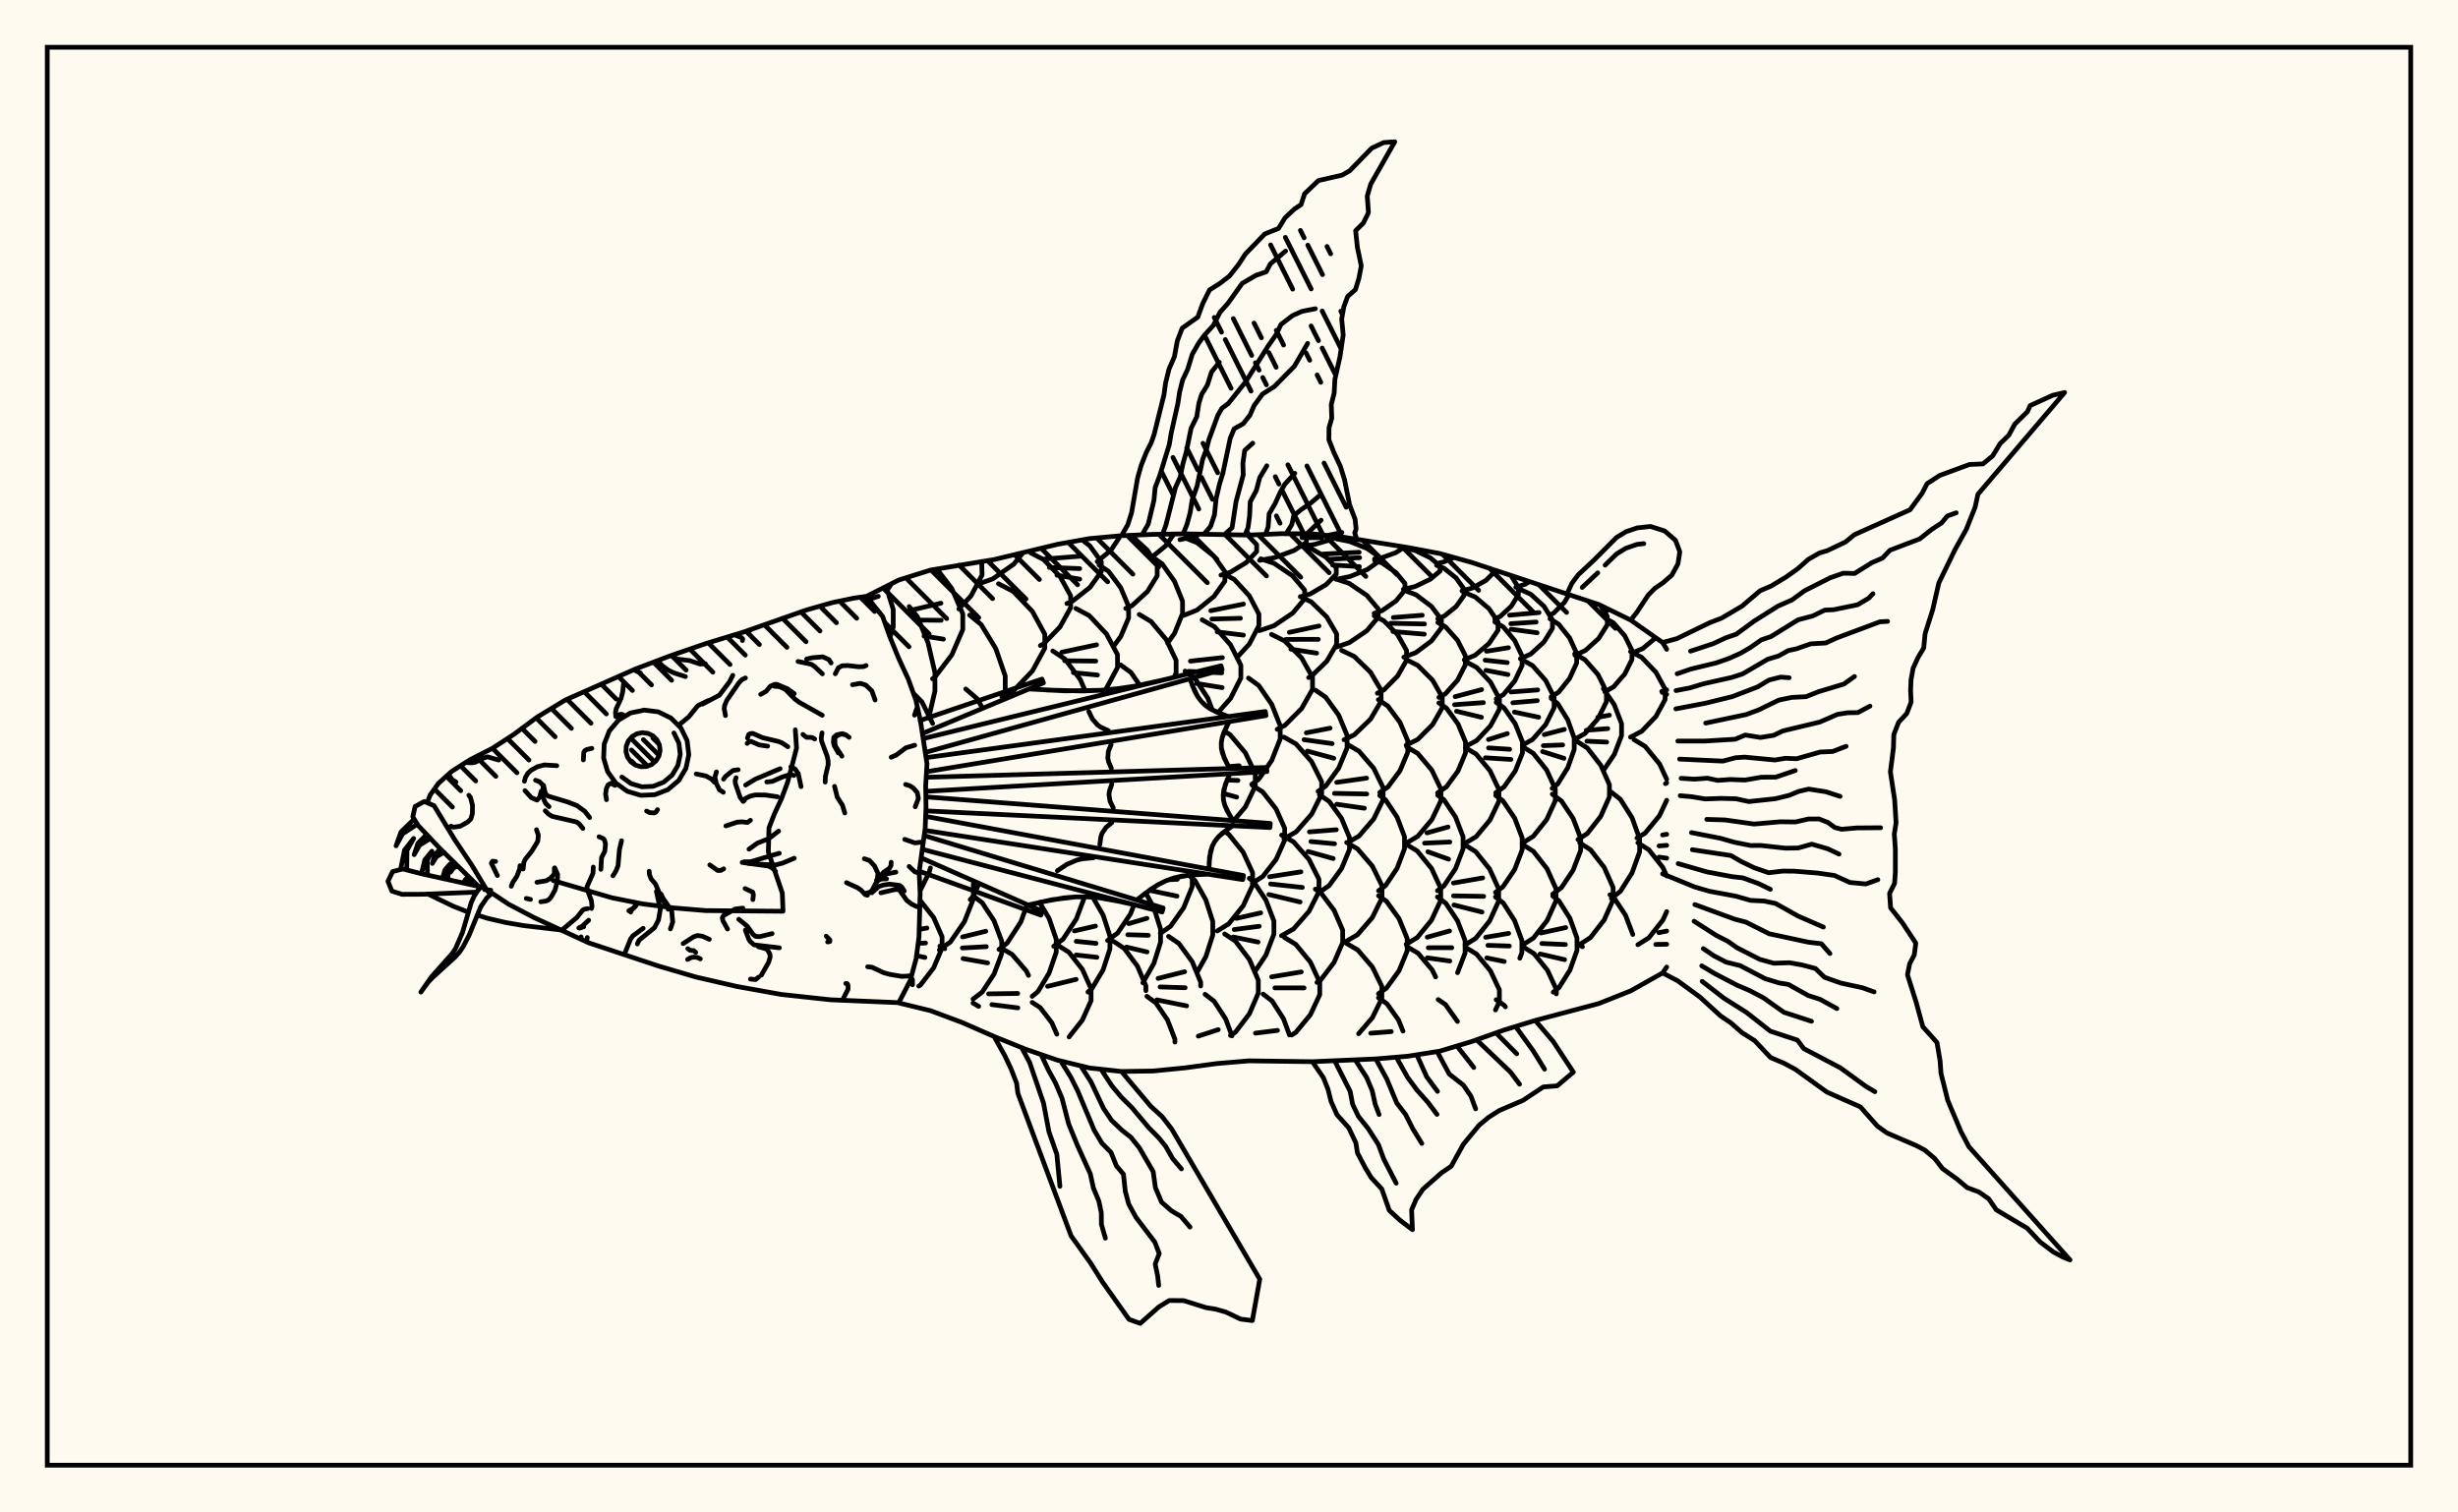 <svg xmlns="http://www.w3.org/2000/svg" width="520" height="320"><rect x="0" y="0" width="520" height="320" fill="floralwhite"/><rect x="10" y="10" width="500" height="300" stroke="black" stroke-width="1" fill="none"/><path stroke="black" stroke-width="1" fill="none" stroke-linecap="round" stroke-linejoin="round" d="
M 183.31 126.18 190.11 122.73 196.84 120.62 210.31 118.39 223.78 115.15 230.51 113.95 237.25 113.34 243.98 113.06 250.72 112.95 264.18 113.21 270.92 112.92 277.65 112.95 284.39 113.68 297.85 115.84 304.59 117.11 311.32 118.99 338.26 127.91 344.99 131.2 351.73 135.94 352.6 137.38 
M 352.6 204.6 351.73 205.85 344.99 209.64 338.26 212.32 324.79 215.9 318.06 217.97 311.32 220.37 304.59 222.4 297.85 223.47 291.12 224.04 277.65 224.63 264.18 224.45 257.45 225.02 250.72 225.93 243.98 226.6 237.25 226.7 230.51 225.96 223.78 224.33 217.05 222.02 210.31 219.3 203.58 216.35 196.84 213.83 190.14 212.2 
M 194.64 188.48 196.55 184.63 196.83 183.63 
M 199.3 200.56 199.3 198.19 197.51 194.11 194.6 190.43 
M 194.43 196.64 196.09 196.35 
M 194.96 199.55 195.8 199.52 
M 188.3 134.83 188.97 132.66 188.97 128.95 187.46 124.07 
M 183.82 126.81 185.81 126.17 
M 197.31 153.06 195.03 148.49 193.24 146.69 
M 199.3 200.56 201.05 199.31 204.02 195.02 205.93 190.17 205.9 187.08 
M 199.87 200.73 198.83 200.18 
M 187.78 124.72 188.64 123.47 
M 196.46 151.95 197.79 146.2 197.79 142.32 196.34 136.04 194.09 130.5 192.34 128.34 
M 205.25 190.33 205.88 189.64 206.88 187.45 
M 210.95 204.36 211.91 201.79 211.91 199.11 210.29 194.8 207.78 190.99 205.83 189.51 
M 203.63 198.24 208.55 197.03 
M 203.59 200.57 208.66 200.29 
M 197.27 143.62 197.76 143.29 201.36 138.56 203.68 133.2 203.68 129.89 201.36 124.53 198.2 120.38 
M 192.24 129.23 192.93 129.06 
M 193.2 129 199.06 127.62 
M 194.1 131.19 199.11 131.24 
M 195.49 134.57 199.59 135.23 
M 207.6 149.38 206.67 147.79 204.31 145.77 
M 211.33 200.88 213.08 199.52 215.95 195.08 217.3 191.4 
M 217.58 206.37 217.12 205.43 214.12 201.94 211.97 200.68 
M 202.85 128.84 205.43 126.07 207.76 121.66 207.68 118.8 
M 212.27 147.71 212.66 146.58 212.66 143 210.66 137.23 207.56 132.13 205.13 130.14 
M 221.11 207.27 221.94 205.88 223.45 201.47 223.45 198.73 221.94 194.31 219.9 190.91 
M 206.92 123.57 210.03 122.48 214.48 119.35 216.45 116.91 
M 211.95 147.45 214.38 146.18 218.42 141.94 221.03 137.15 221.03 134.18 218.42 129.38 214.38 125.15 211.23 123.5 
M 222.91 200.21 224.91 198.69 227.71 194.42 229.45 189.76 
M 230.82 209.18 228.98 205.09 226.13 201.48 223.9 200.07 
M 224.27 208.04 227.66 207.21 
M 220.1 136.58 220.78 136.23 224.26 132.63 226.5 128.57 226.5 126.05 224.26 121.98 220.78 118.39 218.07 116.99 
M 229.57 146.18 228.55 143.79 225.28 139.43 222.72 137.73 
M 230.98 209.19 233.37 205.18 234.81 200.76 234.81 198.03 233.37 193.62 231.19 189.85 
M 227.3 196.96 231.75 195.93 
M 227.69 199.16 231.87 199.59 
M 227.66 202.05 232.05 202.54 
M 225.7 127.69 226.81 127.25 230.57 124.29 232.99 120.93 232.99 118.86 230.57 115.5 228.95 114.23 
M 221.04 118.27 228.87 117.65 
M 222 120.06 228.41 120.3 
M 223.6 121.69 228.42 122.54 
M 233.74 145.96 234.07 145.61 236.42 141.22 236.42 138.51 234.07 134.12 230.43 130.24 227.59 128.73 
M 224.62 138 231.99 136.42 
M 225.23 139.8 231.81 139.87 
M 227.08 142.32 232.17 142.82 
M 234.31 198.99 236.44 197.41 239.16 193.37 239.92 191.41 
M 242.42 209.6 242.42 208.6 240.62 204.39 237.83 200.66 235.65 199.21 
M 232.12 118.82 235.01 116.43 236.76 113.81 236.76 113.38 
M 235.58 136.73 237.1 134.68 238.76 130.74 238.76 128.3 237.1 124.36 234.52 120.88 232.5 119.53 
M 241.11 144.97 239.25 142.27 237.06 140.68 
M 241.78 207.94 244.11 203.83 245.52 199.35 245.52 196.57 244.11 192.08 242.39 188.93 
M 238.79 195.42 242.64 194.29 
M 238.59 197.76 242.94 197.89 
M 238.31 200.38 242.66 201.41 
M 238.16 128.73 239.53 128.1 242.74 125.16 244.81 121.82 244.81 119.76 242.74 116.43 239.53 113.48 239.06 113.27 
M 248.36 143.34 248.81 142.39 248.81 139.7 246.74 135.35 243.52 131.5 241.01 130 
M 245.46 197.5 247.64 195.97 250.42 192.04 252.22 187.59 252.22 185.1 
M 247.31 186.13 249.07 186.04 
M 243.16 188.37 249 189.6 
M 254.01 208.61 254.01 207.82 252.21 203.46 249.4 199.62 247.21 198.12 
M 245 207.01 250.62 205.59 
M 245.42 208.81 250.72 208.98 
M 243.85 117.74 246.58 115.51 248.34 112.99 
M 247.01 136.07 248.47 134.01 250.17 129.81 250.17 127.2 248.47 122.99 245.84 119.28 244.07 118.03 
M 256.46 150.21 255.51 147.69 252.81 143.58 250.7 141.98 
M 253.37 205.5 255.09 202.43 256.57 197.83 256.57 194.98 255.09 190.38 252.81 186.32 251.57 185.23 
M 249.62 114.18 252.59 113.55 253.83 113.02 
M 250.43 130.2 253.23 129.08 256.82 126.2 259.13 122.95 259.13 120.94 256.82 117.68 253.23 114.81 251.12 113.97 
M 257.66 150.78 260.33 147.76 262.51 143.44 262.51 140.76 260.33 136.44 256.95 132.62 254.32 131.13 
M 251.84 139.88 258.6 139.14 
M 251.42 142.04 258.46 142.36 
M 253.17 144.61 258.55 145.48 
M 260.82 173.85 263.46 170.72 265.56 166.35 265.56 163.65 263.46 159.28 260.22 155.43 259.03 154.72 
M 259.91 162.2 262.15 162.01 
M 259.59 165.04 261.9 165.13 
M 258.81 167.88 261.62 168.65 
M 257.52 196.97 259.92 195.48 263 191.65 264.99 187.32 264.99 184.64 263 180.31 259.92 176.49 259.04 175.94 
M 266.2 207.77 266.2 207.39 264.31 203 261.37 199.12 259.08 197.6 
M 258.3 121.68 260.27 121.08 263.66 119.02 265.85 116.68 265.85 115.24 263.95 113.21 
M 261.73 139.06 264.29 136.28 266.33 132.37 266.33 129.95 264.29 126.05 261.12 122.6 259.13 121.51 
M 256.15 129.21 263.06 127.81 
M 256.37 130.98 262.42 130.81 
M 257.5 133.69 263.05 134.38 
M 264.81 165.95 266.28 164.88 269.04 160.88 270.83 156.35 270.83 153.55 269.04 149.02 266.28 145.02 264.12 143.46 
M 264.93 186.85 267.14 185.45 269.96 181.84 271.78 177.76 271.78 175.24 269.96 171.16 267.14 167.56 264.93 166.15 
M 265.52 205.51 267.81 202.07 269.5 197.63 269.5 194.88 267.81 190.44 265.2 186.52 264.28 185.83 
M 261.56 194.31 266.71 193.14 
M 261.1 196.67 266.39 195.98 
M 260.89 198.25 266.15 199.32 
M 266.47 118.56 269.66 117.98 273.74 116.48 276.37 114.79 276.37 113.74 275.12 112.94 
M 266.44 133.43 269.52 132.39 273.46 129.73 276 126.72 276 124.85 273.46 121.84 269.52 119.18 266.72 118.24 
M 270.19 154.31 271.79 153.5 275.37 149.9 277.67 145.83 277.67 143.3 275.37 139.22 271.79 135.62 268.99 134.22 
M 271.62 177.47 274.19 176.01 277.48 172.26 279.6 168.02 279.6 165.39 277.48 161.15 274.19 157.41 271.62 155.95 
M 271.1 197.98 273.66 196.54 276.92 192.83 279.03 188.63 279.03 186.03 276.92 181.83 273.66 178.12 271.13 176.69 
M 268.58 185.5 275.21 184.46 
M 268.8 187.03 275.51 187.76 
M 268.43 189.26 275.04 190.84 
M 279.2 207.85 277.22 203.56 274.13 199.81 271.73 198.35 
M 269.02 206.68 275.28 205.64 
M 275.54 115.56 278.12 115.18 281.42 114.22 282.81 113.51 
M 275.43 113.75 279.64 113.77 
M 275.09 126.27 277.2 125.66 280.54 123.7 282.69 121.48 282.69 120.11 280.54 117.9 277.2 115.94 275.43 115.42 
M 276.85 143.36 277.42 143.08 280.67 139.92 282.77 136.33 282.77 134.11 280.67 130.53 277.42 127.36 275.09 126.23 
M 272.77 133.79 279.04 132.44 
M 272.03 135.28 278.89 135.27 
M 273.09 137.35 278.54 138.19 
M 278.84 167.43 280.45 166.32 283.2 162.53 284.98 158.24 284.98 155.59 283.2 151.3 280.45 147.51 278.31 146.03 
M 276.36 155.05 281.39 154.06 
M 275.88 156.5 281.82 157.33 
M 276.57 158.91 282.17 160.43 
M 279.12 188.79 281.17 187.38 283.8 183.79 285.49 179.72 285.49 177.2 283.8 173.13 281.17 169.54 279.12 168.14 
M 277.01 176.01 282.7 175.55 
M 277.33 178.05 282.33 178.52 
M 276.74 180.16 282.05 181.64 
M 278.61 207.86 279.42 207.32 282.23 203.61 284.05 199.4 284.05 196.8 282.23 192.59 279.42 188.88 278.27 188.12 
M 282.65 122.57 285.55 121.99 289.26 120.5 291.65 118.8 291.65 117.76 289.26 116.07 285.55 114.57 282.65 113.99 
M 279.81 117.23 287.54 116.85 
M 280.97 118.35 287.63 117.99 
M 281.92 119.54 287.58 119.88 
M 282.53 136.96 285.44 135.97 289.16 133.45 291.57 130.59 291.57 128.82 289.16 125.97 285.44 123.44 282.53 122.46 
M 284.34 156.52 286.51 155.47 289.95 152.14 292.18 148.36 292.18 146.02 289.95 142.24 286.51 138.9 283.82 137.6 
M 285.06 178.31 287.49 176.9 290.61 173.28 292.61 169.18 292.61 166.64 290.61 162.54 287.49 158.92 285.06 157.51 
M 282.78 165.53 289.11 164.63 
M 282.31 167.86 289.14 167.99 
M 282.79 170.16 288.64 171 
M 284.7 199.21 287.17 197.78 290.33 194.12 292.37 189.97 292.37 187.4 290.33 183.25 287.17 179.58 284.89 178.26 
M 291.81 207.6 290.34 204.6 287.24 200.99 284.82 199.58 
M 290.79 118.25 292.52 117.94 295.33 116.91 297.14 115.72 
M 290.71 129.77 292.41 129.18 295.33 127.15 297.22 124.86 297.22 123.44 295.33 121.15 292.41 119.12 290.79 118.56 
M 291.38 146.67 292.77 145.97 295.68 143.02 297.56 139.69 297.56 137.62 295.68 134.29 292.77 131.35 290.71 130.3 
M 291.89 167.67 293.6 166.53 296.17 163.07 297.82 159.16 297.82 156.74 296.17 152.83 293.6 149.38 291.6 148.04 
M 291.64 188.47 293.13 187.35 295.56 183.71 297.13 179.58 297.13 177.02 295.56 172.89 293.13 169.24 291.89 168.31 
M 294.46 207.48 295.98 205.37 297.7 201.18 297.7 198.58 295.98 194.38 293.31 190.68 291.64 189.52 
M 296.88 124.7 299.38 124.1 302.58 122.56 304.65 120.82 304.65 119.75 302.58 118.01 299.38 116.47 296.88 115.87 
M 296.99 139.04 299.55 138.07 302.83 135.61 304.94 132.82 304.94 131.09 302.83 128.3 299.55 125.83 296.99 124.87 
M 294.77 130.65 300.88 130.17 
M 294.18 131.87 301.36 132.02 
M 294.68 133.61 301.31 134.18 
M 297.48 157.67 299.94 156.44 303.09 153.29 305.12 149.72 305.12 147.51 303.09 143.94 299.94 140.78 297.48 139.55 
M 297.61 178.33 299.93 176.95 302.91 173.42 304.83 169.42 304.83 166.94 302.91 162.94 299.93 159.41 297.61 158.03 
M 297.48 199.79 299.84 198.35 302.85 194.67 304.79 190.49 304.79 187.91 302.85 183.74 299.84 180.06 297.48 178.62 
M 303.71 206.7 303 205.23 299.99 201.67 297.63 200.28 
M 303.91 119.23 305.39 118.91 307.6 117.95 
M 304.18 130.9 305.52 130.36 308.05 128.33 309.69 126.02 309.69 124.59 308.05 122.29 305.52 120.25 303.91 119.61 
M 304.4 147.56 305.78 146.79 308.34 143.93 309.99 140.7 309.99 138.69 308.34 135.46 305.78 132.6 304.18 131.71 
M 304.14 167.75 305.98 166.49 308.44 163.13 310.03 159.32 310.03 156.97 308.44 153.16 305.98 149.8 304.4 148.71 
M 304.1 188.46 305.47 187.44 307.93 183.77 309.52 179.61 309.52 177.04 307.93 172.88 305.47 169.21 304.14 168.23 
M 301.88 176.22 306.33 174.98 
M 301.36 178.39 306.72 178.15 
M 302.07 180.21 306.45 181.78 
M 308.35 205.8 309.95 201.62 309.95 199.02 308.35 194.82 305.87 191.11 304.1 189.78 
M 301.94 198.29 306.66 196.97 
M 302.16 200.52 307.13 200.51 
M 301.95 202.66 306.71 203.33 
M 309.29 125.02 311.51 124.4 314.35 122.8 316.18 120.98 316.18 120.62 
M 309.77 139.6 312.07 138.63 315.01 136.15 316.91 133.34 316.91 131.6 315.01 128.78 312.07 126.3 309.77 125.33 
M 310.09 157.9 312.38 156.69 315.32 153.57 317.21 150.04 317.21 147.85 315.32 144.32 312.38 141.21 310.09 139.99 
M 307.84 147.4 313.44 145.9 
M 307.72 149.1 313.81 148.66 
M 308.13 150.48 313.41 151.76 
M 309.99 178.39 312.28 177.02 315.21 173.5 317.1 169.52 317.1 167.05 315.21 163.07 312.28 159.55 309.99 158.18 
M 309.91 199.96 312.21 198.52 315.15 194.83 317.05 190.65 317.05 188.07 315.15 183.89 312.21 180.2 309.91 178.76 
M 307.47 186.83 313.68 185.75 
M 307.49 189.54 313.87 189.65 
M 307.59 191.47 313.52 192.97 
M 314.46 204.38 312.36 201.85 310.07 200.46 
M 316.23 130.95 317.39 130.42 319.72 128.26 321.22 125.81 321.22 124.29 319.68 121.81 
M 316.53 147.87 318.05 146.96 320.45 144.08 322 140.82 322 138.8 320.45 135.54 318.05 132.66 316.23 131.58 
M 314.47 137.79 319.12 137.04 
M 314.19 139.68 318.86 140.19 
M 314.36 141.82 319.01 142.72 
M 316.42 167.74 318.18 166.5 320.55 163.13 322.08 159.31 322.08 156.95 320.55 153.13 318.18 149.76 316.53 148.6 
M 314.89 156.47 318.88 155.21 
M 314.91 158.24 319.37 158.53 
M 314.23 160.33 319.63 160.68 
M 316.37 188.81 317.95 187.63 320.43 183.97 322.02 179.82 322.02 177.25 320.43 173.1 317.95 169.43 316.42 168.3 
M 321.52 202.74 321.96 201.56 321.96 198.96 320.41 194.76 318.02 191.05 316.37 189.77 
M 314.3 198.31 319.16 197.48 
M 314.78 200.01 319.31 200.16 
M 314.53 202.67 318.23 203.43 
M 320.68 124.24 322.67 123.61 323.48 123.1 
M 321.64 139.38 323.83 138.39 326.63 135.83 328.43 132.94 328.43 131.16 326.63 128.27 323.83 125.72 321.64 124.72 
M 319.35 130.16 325.59 129.6 
M 319.62 131.96 324.97 131.61 
M 319.69 133.13 325.18 133.88 
M 322.07 157.67 324.23 156.45 327 153.3 328.78 149.74 328.78 147.54 327 143.98 324.23 140.84 322.07 139.61 
M 319.65 146.41 325.3 145.97 
M 320.05 148.69 325.22 148.24 
M 320.38 150.66 325.51 151.75 
M 322.15 178.33 324.37 176.95 327.2 173.41 329.03 169.41 329.03 166.93 327.2 162.92 324.37 159.38 322.15 158 
M 322.14 199.91 324.4 198.47 327.3 194.77 329.17 190.59 329.17 188.01 327.3 183.83 324.4 180.13 322.14 178.69 
M 324.76 202.06 324.51 201.75 322.27 200.36 
M 327.79 130.15 328.69 129.71 330.97 127.44 331.94 125.75 
M 328.15 147.44 329.73 146.45 332.05 143.55 333.55 140.27 333.55 138.24 332.05 134.96 329.73 132.06 327.91 130.92 
M 328.37 166.81 329.53 165.88 331.66 162.45 333.03 158.57 333.03 156.17 331.66 152.29 329.53 148.86 328.15 147.75 
M 326.69 155.43 330.94 154.32 
M 326.5 157.76 330.59 157.61 
M 326.34 159.01 330.86 160.44 
M 328.5 189.16 330.33 187.8 332.8 184.11 334.4 179.93 334.4 177.34 332.8 173.16 330.33 169.47 328.4 168.03 
M 333.62 200.52 333.62 198.48 332.12 194.29 329.79 190.59 328.5 189.57 
M 325.97 197.4 331.24 196.25 
M 326.18 199.62 331.17 199.84 
M 325.81 201.84 325.91 201.86 
M 333.19 138.63 335.39 137.63 338.21 135.08 340.03 132.19 340.03 130.4 338.55 128.05 
M 333.13 156.43 335.29 155.21 338.06 152.06 339.84 148.49 339.84 146.29 338.06 142.72 335.29 139.57 333.13 138.35 
M 333.83 177.63 335.81 176.35 338.65 172.71 340.48 168.58 340.48 166.03 338.65 161.9 335.81 158.26 333.6 156.84 
M 334.2 199.83 336.47 198.37 339.38 194.62 341.26 190.39 341.26 187.76 339.38 183.53 336.47 179.78 334.2 178.32 
M 334.77 200.31 334.18 199.94 
M 339.38 129.49 340.41 128.96 
M 339.52 146.38 341.36 145.32 343.73 142.6 345.25 139.52 345.25 137.61 343.73 134.53 341.36 131.8 339.52 130.74 
M 339.22 163 341.51 159.63 343.05 155.62 343.05 153.13 341.51 149.12 339.2 145.71 
M 338.02 151.77 340.47 151.32 
M 335.58 154.51 340.13 154.16 
M 335.72 156.82 339.9 157.01 
M 340.89 190.09 342.81 188.57 345.28 184.65 346.87 180.22 346.87 177.47 345.28 173.04 342.81 169.13 340.89 167.6 
M 345.43 197.71 343.87 193.61 341.44 189.95 340.59 189.31 
M 345.22 138.19 347.54 137.22 350.29 134.92 
M 344.94 155.96 347.3 154.73 350.32 151.58 352.26 148.01 352.26 145.8 350.32 142.23 347.3 139.08 344.94 137.85 
M 346.3 177.31 348.04 176.26 351.08 172.56 352.6 169.31 
M 352.6 164.87 351.08 161.62 348.04 157.92 345.67 156.48 
M 351.03 195.62 351.79 194.67 352.6 192.87 
M 352.6 185.34 351.79 183.54 348.82 179.79 346.5 178.32 
M 351.65 146.5 352.6 145.96 
M 352.33 165.81 352.6 165.64 
M 352.6 146.92 351.56 146.27 
M 351.73 176.65 352.6 176.52 
M 350.99 178.98 352.6 178.85 
M 350.97 181.34 352.6 181.57 
M 193.04 208.35 193.04 207.29 192.75 206.77 
M 194.37 208.63 194.74 208.39 197.51 204.79 199.3 200.56 
M 194.24 199.57 194.96 199.55 
M 193.9 202.2 195.68 202.57 
M 198.73 200.98 199.3 200.56 
M 188.64 123.47 188.64 123.47 
M 205.85 211.38 207.78 209.91 210.29 206.1 210.95 204.36 
M 203.74 202.81 208.93 203.73 
M 207.05 212.92 205.85 212.23 
M 198.2 120.38 198.2 120.38 
M 209.14 210.28 215.31 210.19 
M 209.83 212.55 215.33 213.24 
M 218.36 210.81 219.59 209.79 221.11 207.27 
M 223.58 218.81 222.52 216.39 220.04 213.17 218.36 212.08 
M 226.16 219.39 228.98 215.82 230.82 211.72 230.82 209.18 
M 221.61 208.69 224.27 208.04 
M 230.16 209.9 230.98 209.19 
M 228.95 114.23 228.95 114.23 
M 248.56 220.48 248.56 219.87 246.98 215.79 244.54 212.2 242.63 210.79 
M 244.73 211.55 251.04 212.82 
M 248.34 112.99 248.34 112.99 
M 260.63 219.17 259.3 215.59 256.85 211.84 254.94 210.37 
M 253.5 219.22 257.72 217.85 
M 253.83 113.02 253.83 113.02 
M 260.31 219.08 261.37 218.38 264.31 214.5 266.2 210.11 266.2 207.77 
M 272.79 218.97 271.54 215.56 269.12 211.79 267.22 210.32 
M 265.6 218.59 270.27 218.01 
M 273.24 218.98 274.13 218.44 277.22 214.69 279.2 210.44 279.2 207.85 
M 269.71 209.01 275.88 209.02 
M 282.81 113.51 282.81 113.51 
M 287.42 218.71 290.34 215.31 292.34 211.22 292.34 208.69 291.81 207.6 
M 291.62 210.24 293.31 209.07 294.46 207.48 
M 296.81 218.16 295.85 215.79 293.41 212.36 291.62 211.11 
M 289.98 218.6 294.33 218.26 
M 308.34 216.12 305.79 212.53 304.25 211.48 
M 316.37 213.68 317.2 211.91 317.2 209.42 315.3 205.4 314.46 204.38 
M 318.47 213.02 318.24 212.71 316.52 211.52 
M 329.25 210.28 329.25 209.34 327.39 205.31 324.76 202.06 
M 328.59 209.92 329.79 208.97 332.12 205.27 333.62 201.08 333.62 200.52 
M 325.91 201.86 331 203.04 
M 338.55 128.05 338.55 128.05 
M 346.5 199.88 348.82 198.42 351.03 195.62 
M 350.93 197.33 352.6 196.99 
M 350.28 199.82 352.6 199.78 
M 237.25 113.34 238.57 111.06 239.39 108.48 240.67 101.11 241.43 98.44 242.51 95.71 243.57 93.61 244.16 91.91 246.23 83.59 246.58 81.07 247.31 78.08 248.45 75.47 249.07 72.12 250.09 69.44 253.4 67.09 254.45 64.21 255.88 61.35 258.01 60 260.08 58.42 262.01 55.99 263.47 53.74 267.57 49.5 270.47 48.34 271.86 46.08 273.81 44.25 275.24 43.29 275.99 41 278.92 38.2 283.91 37.06 285.52 36.14 290.2 31.34 292.73 30.16 295.07 30 289.99 38.94 289.25 41.48 289.5 45 288.42 47.19 286.79 48.81 287.16 52.31 287.98 56.26 287.48 58.88 286.75 61.28 285.11 62.71 284.29 64.92 283.84 67.5 284.16 70.85 283.48 75.48 282.4 80.26 282.25 83.16 281.64 85.58 281.74 88.48 281.16 90.48 281.13 93.03 282.16 95.67 283.56 98.67 284.43 101.44 285.52 106.82 286.68 109.87 286.89 111.94 286.6 112.73 287.02 114.08 
M 284.39 113.68 284.39 113.68 
M 241.6 113.16 242.92 110.86 244.12 105.87 244.38 103.16 245.35 100.62 247.36 94.09 247.8 91.5 249.18 85.4 249.55 82.95 250.19 80.4 251.25 78.16 252.22 74.99 253.56 72.62 254.79 70.93 256.7 68.83 258.1 66.06 259.81 64.14 262.79 59.95 265.7 58.26 267.87 57.51 268.76 55.82 271.98 53.12 
M 245.96 113.03 246.68 110.99 248.68 103.12 249.68 100.93 250.24 98.15 250.96 95.64 251.97 90.64 253.18 88.18 253.63 85.3 254.2 83.47 255.44 81.44 256.3 78.71 257.95 76.65 
M 250.31 112.96 251.12 110.91 251.78 108.46 252.2 105.8 253.26 102.8 254.42 97.21 255.25 95.01 255.75 93.01 257.64 87.86 258.49 86.39 259.88 85.35 263.55 80.74 268.37 73.07 269.96 70.82 271 68.64 273.44 66.77 275.46 65.87 278.27 65.32 
M 254.67 113.04 256.1 111.39 256.92 108.96 257.27 105.56 257.97 102.49 258.7 100.14 260.26 92.72 261.1 90.71 263 89.66 264.42 87.86 265.31 85.82 267.08 83.38 269.59 81.79 273.84 77.48 276.64 72.65 
M 259.02 113.13 260.65 111.65 261.49 106.13 263.01 100.46 262.94 98.02 263.32 95.31 265.03 93.76 
M 263.38 113.2 264.03 111.62 264.36 109.16 264.49 106.19 265.78 103.78 266.5 101.06 268 98.55 
M 267.73 113.06 268.29 111.46 268.49 108.69 269.75 106.55 270.85 104.13 271.81 102.44 273.93 100.14 
M 272.09 112.93 273.28 111 273.7 109.1 275.22 107.85 277.26 106.46 279.38 104.67 
M 276.45 112.94 279.48 110.05 
M 280.79 113.29 283.89 112.66 
M 194.7 152.42 220.44 143.68 220.75 144.49 195.17 155.19 
M 195.35 156.26 258.32 140.87 258.55 141.71 195.78 159.19 
M 195.93 160.3 267.69 150.54 267.82 151.4 196.01 163.28 
M 195.94 164.46 267.97 162.38 268.01 163.25 195.85 167.43 
M 195.87 168.6 268.73 174.22 268.67 175.09 195.87 171.56 
M 195.82 172.72 263.07 185.24 262.92 186.1 195.67 175.69 
M 195.52 176.78 246.07 192.11 245.84 192.95 195.13 179.69 
M 194.88 181.5 220.52 192.81 220.2 193.62 194.48 184.32 
M 217.7 145.77 225.3 146.17 232.86 146.05 236.6 145.69 240.33 145.13 244.04 144.38 251.43 142.55 
M 251.71 143.61 252.74 146.19 253.37 147.36 254.14 148.39 255.05 149.28 257.28 150.63 259.88 151.61 
M 260.04 152.69 258.94 154.91 258.57 156.01 258.37 157.12 258.38 158.22 259 160.41 260.14 162.61 
M 260.19 163.7 259.22 165.98 258.77 168.22 258.84 169.32 259.12 170.41 259.58 171.48 260.84 173.61 
M 260.77 174.71 258.67 176.21 257.78 177.04 257.04 177.96 256.48 178.98 255.89 181.31 255.76 183.88 
M 255.58 184.96 251.84 185.12 248.29 185.77 246.61 186.38 245 187.18 243.46 188.15 240.48 190.41 
M 240.19 191.47 235.15 190.35 232.62 189.96 230.1 189.76 227.58 189.76 222.55 190.36 217.51 191.48 
M 221.51 146 229.09 146.2 232.86 146.05 236.6 145.69 240.33 145.13 247.74 143.5 
M 252.2 144.93 253.37 147.36 254.14 148.39 255.05 149.28 256.1 150.02 258.55 151.14 
M 230.34 150.55 231.11 152.13 232.2 153.38 232.88 153.86 234.47 154.59 
M 259.46 153.8 258.57 156.01 258.37 157.12 258.38 158.22 258.6 159.32 259.54 161.51 
M 235.06 157.53 234.48 158.97 234.36 160.41 234.51 161.12 235.11 162.55 
M 259.67 164.84 258.9 167.11 258.77 168.22 258.84 169.32 259.12 170.41 260.17 172.55 
M 235.2 165.93 234.7 167.4 234.61 168.13 234.84 169.55 235.53 170.94 
M 259.69 175.44 257.78 177.04 257.04 177.96 256.48 178.98 256.11 180.1 255.79 182.58 
M 235.21 174.04 233.97 175.08 233.13 176.34 232.88 177.07 232.68 178.68 
M 253.7 185.01 250.03 185.36 248.29 185.77 246.61 186.38 245 187.18 241.96 189.25 
M 231.32 181.48 228.94 181.71 227.8 181.98 225.67 182.89 223.69 184.23 
M 237.67 190.87 232.62 189.96 230.1 189.76 227.58 189.76 225.06 189.97 220.03 190.88 
M 237.25 226.7 243.44 234.06 245.86 236.27 247.9 238.91 266.51 270.65 264.94 279.4 262.45 279.09 259.34 277.6 257.08 276.97 255.16 276.67 250.42 275.18 247.37 275.15 245.11 276.55 241.22 280 238.84 279.14 233.26 271.27 230.64 267.12 226.59 261.47 215.33 231.31 215.07 229.18 213.89 226.14 212.6 223.41 210.31 219.3 
M 232.92 226.22 235.26 229.79 237.25 232.16 239.42 234.3 243.06 238.63 245.11 240.7 246.61 242.55 248.07 245.12 249.94 247.31 
M 228.62 225.5 230.81 228.92 233.45 234.5 235.16 237.05 237.33 239.11 239.26 240.63 241.02 242.84 243.96 247.89 244.43 251.29 245.73 254.34 247.81 256.17 249.83 257.36 251.75 259.62 
M 224.39 224.47 226.51 227.85 227.98 230.78 231.48 239.12 233.12 241.88 235.04 243.82 236.17 246.65 237.67 248.44 238.06 252.05 238.79 254.76 240.32 257.56 244.32 262.82 245.24 265.23 244.38 267.44 244.91 269.99 245.13 271.96 
M 220.25 223.12 221.82 226.45 223.26 229.05 224.68 232.38 226.09 237.83 227.97 242.42 230.66 248.36 231.31 251.34 232.46 254.11 232.98 256.55 233.01 259.06 233.85 261.97 
M 216.14 221.66 217.83 224.8 220.76 233.39 221.91 239.46 223.58 244.22 224.23 251 
M 324.79 215.9 328.57 220.33 332.85 226.84 329.43 229.74 326.49 229.97 322.21 232.81 317.2 234.95 314.95 236.38 312.93 238.05 309.59 242.09 307.01 246.75 304.91 248.18 301.01 251.63 299.57 253.78 298.63 255.98 298.81 260.17 296.16 258.16 293.91 256.09 292.32 251.56 290.08 249.15 288.86 247.12 287.18 243.95 286.84 241.8 285.33 238.62 282.85 235.86 281.59 233.05 280.97 230.55 279.97 228.01 277.65 224.63 
M 320.63 217.18 324.39 222.38 326.75 226.21 
M 316.48 218.53 320.87 222.96 
M 312.38 220 319.56 226.84 321.47 229.39 
M 308.23 221.31 311.79 225.85 
M 304.03 222.49 306.6 227.25 309.58 229.58 311.19 231.94 312.18 234.61 
M 299.73 223.17 301.82 227.82 304.11 230.91 
M 295.4 223.68 297.76 227.91 299.74 230.6 302.07 233.21 304 235.78 
M 291.06 224.04 293.36 228.24 295.49 233.37 297.36 235.81 298.88 238.81 300.79 241.93 
M 286.71 224.25 289.11 227.96 290.29 230.76 290.93 233.63 291.76 235.81 
M 282.36 224.44 285.64 230.92 286.14 233.6 287.38 236.2 289.42 238.75 291.61 242.16 292.73 245.21 295.37 250.34 
M 351.73 135.94 354.75 135.12 361.78 131.71 364.22 130.78 368.52 128.25 372.39 124.97 374.68 124 377.83 122.1 380.34 120.32 382.56 118.35 384.92 117 386.58 116.5 390.41 114.68 392.31 113.13 404.07 107.86 406.64 104.35 407.67 102.34 410.39 100.58 416.66 98.27 419.5 98.15 421.56 96.45 423.14 93.85 424.97 92.08 426.25 89.72 428.9 87.12 429.49 85.81 434.25 83.64 436.78 83.05 418.44 104.57 417.85 107.28 415.98 112 413.62 116.23 410.16 123.36 408.88 128.97 407.26 134.08 406.97 137.1 405.75 139.13 404.73 141.38 404.28 143.85 404.19 146.08 404.31 148.53 403.38 150.97 401.66 152.82 400.65 155.39 400.56 158.3 399.92 163.29 400.82 169.2 401.12 174.08 400.75 176.44 400.97 179.66 400.97 184.54 400.8 186.92 399.75 189.01 399.96 192.07 402.48 195.27 405.3 199.55 404.97 202.04 404 203.89 403.53 206.24 405.35 211.98 406.78 217.22 409.78 220.58 410.44 224.49 410.62 227.07 412.06 232.83 414.87 239.47 416.53 242.62 437.92 266.57 436.42 265.97 434.39 264.88 431.59 262.77 428.87 259.87 422.32 255.97 420.73 253.65 418.6 252.17 416.19 251.29 413.96 249.43 410.95 247.25 409.32 245.14 407.18 243.32 405.48 242.42 399.22 239.72 397.19 238.28 393.57 234.19 386.51 231.07 379.79 226.23 377.39 224.95 374.57 223.75 371.22 220.19 368.5 218.46 366.17 216.41 363.98 214.93 359.67 210.99 354.93 207.52 351.73 205.85 
M 357.64 137.77 362.43 136.19 365.16 134.92 367.32 134.18 371.14 131.38 376.13 128.25 379.12 126.92 381.76 124.99 387.18 122.25 389.96 121.27 392.35 121.33 396.01 119.04 398.24 118.08 399.84 116.41 406.11 114.03 408.68 112 410.74 110.65 411.99 109.16 413.84 108.5 
M 354.81 142.55 357.7 141.56 363.05 140.26 365.78 139.31 368.24 138.21 370.32 136.99 372.6 135.39 374.68 134.67 380.39 131.14 383.53 130.31 386.06 129.08 387.92 129 392.99 127.95 395.32 126.57 396.23 125.62 
M 354.57 146.11 357.52 145.54 360.33 144.68 366.35 143.33 368.66 142.58 373.97 139.48 376.23 138.8 378.31 137.65 380.02 137.28 383.07 136.22 386.24 136.04 388.55 134.98 397.7 131.56 399.33 131.47 
M 354.53 149.98 360.71 148.8 366.47 147.39 371.83 145.33 374.22 143.89 376.68 143.26 378.5 143.39 
M 360.84 152.99 369.42 151.18 372.08 150.19 376.33 148.12 379.09 147.55 382.08 147.4 384.73 146.34 390.08 144.73 392.32 143.13 
M 354.95 156.79 360.68 156.79 367.09 156.4 369.23 155.51 372.43 156.03 375.25 155.57 377.18 154.64 384.98 152.77 388.74 151.14 390.9 150.8 393.03 150.77 395.6 149.4 
M 355.33 160.61 364.47 161.03 367.17 160.32 369.09 160.19 375.5 160.8 377.71 160.43 380.08 160.53 385.07 159.11 387.7 159 390.55 157.9 
M 355.64 164.67 358.44 164.85 361.24 164.65 363.37 165.11 366.04 164.92 369.16 165.04 372.62 164.44 375.65 164.43 379.79 163.03 
M 355.45 168.35 357.92 168.57 360.74 169.04 364.1 168.92 367.24 169 369.97 169.59 375.58 168.99 378.48 168.28 380.49 167.45 382.63 166.95 386.24 167.51 389.28 168.49 
M 361.07 173.36 364.93 173.48 371.08 174.35 376.61 173.87 379.83 173.91 382.58 173.28 384.81 173.27 386.71 174.01 388.17 175.09 389.61 175.45 392.86 175.17 397.86 175.13 
M 357.83 176.16 363.92 177.35 366.95 178.21 370.34 178.89 372.52 178.88 377.69 179.45 380.39 179.42 383.29 178.6 386.68 179.59 389.05 180.71 
M 358.02 179.78 366.19 181.01 368.35 182.27 371.1 183.59 374.17 184.65 377.17 184.3 379.6 184.32 384.55 184.72 388.09 185.23 391.35 186.71 394.71 187.03 397.27 186.12 
M 355.02 182.72 361.13 184.48 366.44 185.48 368.72 185.74 371.96 186.92 374.53 188.16 
M 351.73 184.88 358.49 187.65 361.58 188.56 367.23 189.61 370.33 190.5 373.21 190.64 375.63 191.15 380.46 193.85 385.75 196.15 
M 358.55 191.38 367 194.48 369.34 195.09 374.27 197.56 382.54 199.34 385.31 199.67 387.13 201.75 
M 358.39 194.91 363.1 197.92 365.54 199.16 367.48 200.52 372.3 202.98 375.24 203.8 378.58 203.69 381.31 204.18 384.06 204.91 385.98 206.77 389.42 207.99 393.99 208.98 396.47 209.86 
M 360.34 200.7 362.54 202.2 365.18 203.57 368.14 204.3 373.41 207.06 376.43 207.98 378.33 208.28 382.54 210.63 385.03 211.43 388.6 213.39 
M 360.01 204.35 362.75 205.98 367.53 208.47 370.1 209.56 373.04 211.1 377.38 214.17 383.23 216.08 
M 360.1 207.63 364.67 211.17 369.49 214.22 374.52 218.17 380.24 220.06 381.61 221.87 389.34 225.93 394.72 229.84 396.64 230.98 
M 331.53 125.61 332.53 123.42 333.9 121.59 337.21 118.51 341.99 113.71 343.97 112.5 346.36 111.69 349.16 111.38 352.17 112.34 354.46 114.32 355.37 116.73 354.98 119.3 353.69 121.67 351.85 123.28 350.09 124.48 348.64 125.97 346.3 129.53 344.99 131.2 
M 334.71 124.29 338.01 121.2 
M 339.57 119.57 341.99 117.2 343.97 115.99 346.36 115.17 347.76 115.02 
M 90.37 169.83 91.01 168.19 92.74 165.76 95.52 163.24 99.42 160.75 104.13 158.35 108.64 155.43 113.59 151.76 119.57 148.12 134.32 141.59 141.67 138.8 149.49 136.11 157.36 133.71 170.61 129.06 176.11 127.49 180.6 126.56 183.31 126.17 186.73 130.44 188.31 134.87 190.12 139.29 192.15 143.68 193.75 148.11 194.74 152.59 196.11 161.6 195.83 166.18 195.9 170.73 195.72 175.3 194.45 184.51 194.66 189.05 194.42 198.19 193.82 202.79 192.57 207.44 190.14 212.14 175.68 211.53 165.26 210.4 155.88 208.71 147.2 206.71 139.25 204.37 124.58 199.49 113.01 194.15 107.63 191.33 102.76 188.08 
M 168.25 154.42 168.51 158.27 167.54 162.05 166.58 165.63 165.31 169.01 163.84 172.18 162.68 175.15 162.55 180.28 165.5 188.96 165.65 192.8 149.28 192.66 142.62 192.1 135.94 191.24 129.45 189.95 117.02 186.3 
M 101.19 187.5 92.86 179.31 88.45 174.64 87.33 172.82 87.82 170.63 89.76 169.57 91.83 170.47 96.21 177.68 99.79 183.01 102.81 188.03 
M 100.85 188.75 89.62 189.2 85.06 189.22 82.91 188.54 82.07 186.46 83.06 184.41 85.22 183.85 89.48 184.94 101.75 187.65 
M 130.28 165.68 128.55 163.26 127.7 160.4 127.82 157.43 128.91 154.65 130.83 152.38 133.39 150.85 136.31 150.24 139.26 150.61 141.94 151.92 144.05 154.02 145.36 156.7 145.72 159.66 145.11 162.57 143.59 165.13 141.31 167.06 138.54 168.14 135.56 168.27 132.71 167.42 130.28 165.68 
M 142.57 155.08 143.62 157.22 143.91 159.58 143.43 161.92 142.21 163.96 140.39 165.5 138.17 166.37 135.78 166.47 133.5 165.79 131.56 164.4 
M 133.47 161.19 132.77 160.22 132.43 159.08 132.48 157.89 132.92 156.78 133.69 155.87 134.71 155.26 135.88 155.01 137.06 155.16 138.13 155.68 138.97 156.53 139.5 157.6 139.64 158.78 139.4 159.95 138.79 160.97 137.88 161.74 136.77 162.17 135.58 162.22 134.44 161.88 133.47 161.19 
M 133.6 161.03 134.45 161.89 
M 133.59 158.68 137 162.08 
M 133.95 156.68 138.49 161.22 
M 136.11 156.49 139.43 159.81 
M 138.12 156.15 139.43 157.45 
M 91.9 166.94 95.71 170.76 
M 94.42 164.24 97.48 167.3 
M 97.43 162.02 100.64 165.23 
M 100.73 160.09 104.9 164.26 
M 104.18 158.32 109.37 163.5 
M 107.36 156.26 111.91 160.81 
M 110.43 154.1 113.19 156.87 
M 113.43 151.88 117.44 155.89 
M 116.66 149.89 120.88 154.1 
M 119.95 147.95 125.03 153.02 
M 123.57 146.33 128.28 151.05 
M 127.18 144.72 130.37 147.91 
M 130.82 143.13 133.79 146.09 
M 134.46 141.54 137.83 144.91 
M 138.25 140.1 142.08 143.93 
M 142.04 138.67 145.15 141.78 
M 145.94 137.33 150.81 142.21 
M 149.84 136.01 154.44 140.6 
M 153.84 134.78 157.67 138.61 
M 157.83 133.54 160.66 136.37 
M 161.69 132.17 166.48 136.96 
M 165.55 130.81 170.52 135.78 
M 169.44 129.46 173.47 133.5 
M 173.45 128.25 176.95 131.75 
M 177.61 127.18 181.24 130.81 
M 182.01 126.36 185.03 129.38 
M 124.24 198.36 124.08 199.27 
M 193.47 151.31 194.07 149.55 
M 163.34 197.53 160.68 198.18 159.82 198.11 159.29 197.66 158.08 195.96 156.28 194.49 
M 191.39 177.59 193.55 178.34 195.34 178.13 
M 110.01 183.16 109.94 183.87 109.35 185.38 108.49 186.68 108.16 187.51 
M 194.8 152.95 194.64 152.4 
M 192.84 206.46 190.78 206.58 188.22 206.15 186.92 205.79 184.49 204.65 183.56 204.55 
M 145.5 200.71 145.97 201.06 146.74 201.13 147.18 201.49 
M 156.16 162.86 155.07 163.01 153.47 164.29 153.07 164.86 
M 141.83 196.53 142.32 195.07 142.1 192.71 140.26 190.04 139.83 189.14 
M 151.57 163.32 151.23 164.44 151.54 165.75 152.2 167.11 153.02 167.62 
M 188.54 160.21 189.58 159.77 191.64 158.22 193.51 157.67 
M 116.15 170.67 115.43 169.98 114.97 168.95 114.79 168.05 114.9 166.46 114.76 166.03 114.12 165.38 113.3 165.08 
M 178.04 127.27 177.8 127.14 
M 125.51 183.45 125.46 184.74 124.18 187.62 124.25 188.19 125.12 190.62 125.24 191.79 125.13 192.22 
M 172.35 156.35 171.8 156.03 170.58 155.99 169.86 155.39 
M 177.36 159.31 176.46 157.73 176.31 157.03 176.4 156 177.02 155.47 178.16 155.22 178.89 155.44 179.63 156 
M 176.71 142.56 177.36 141.29 178.14 140.87 179.33 140.81 181.67 141.08 182.7 141.03 183.23 140.81 
M 166.67 157.99 165.46 157.19 164.73 156.89 161.29 156.07 159.29 155.18 158.74 155.21 158.39 155.43 158.13 156.16 
M 178.38 211.31 179.41 209.3 179.4 208.42 179.22 208.11 178.93 208.08 
M 149.23 140.44 148.1 140.5 145.88 139.76 143.23 139.44 141.89 138.72 
M 141.36 192.37 139.97 190.03 138.67 187.05 137.76 185.96 137.4 185.06 137.34 184.34 
M 132.09 201.92 133.41 198.65 133.89 198 136.06 196.41 
M 158.76 207.14 159.84 207.25 160.48 206.74 
M 155.72 164.54 155.52 165.13 155.57 165.77 156.58 168.7 157.22 169.57 
M 117.79 162 115.18 161.84 113.7 162.22 112.38 162.96 111.67 163.6 111.15 164.49 110.94 165.29 
M 118.78 196.86 122.07 194.09 123.24 192.6 123.61 192.37 124.32 192.24 
M 123.41 160.78 123.5 159.18 123.67 158.87 124.09 158.59 125.21 158.33 
M 111.33 190.09 112.23 190.29 
M 150.06 198.74 148.59 198.08 147.5 197.93 146.69 198.24 144.52 199.64 
M 167.96 164.07 167.23 163.84 165.57 164.37 163.39 165.32 162.22 165.45 
M 178.11 159.99 176.81 157.99 176.64 157.41 176.61 156.28 176.75 155.9 177.41 155.49 178.08 155.31 178.78 155.45 
M 187.56 185.94 186.46 185.98 185.78 186.27 185.31 186.82 184.49 188.39 183.96 188.82 183.34 188.94 
M 183.51 189.41 183.04 189.28 182.18 188.35 181.4 187.82 179.08 186.75 
M 164.72 175.84 162.62 177.44 160.21 178.4 158.45 179.67 
M 111.06 167.28 112.39 168.75 113.62 169.28 114.18 168.65 114.49 167.41 
M 182.85 181.69 183.93 182.05 184.99 183.18 185.75 184.81 185.62 185.68 
M 168.03 181.58 165.57 182.61 164.01 183.02 158.35 182.71 
M 131.91 144.73 131.72 146.45 131.38 147.79 130.36 149.95 130.21 150.74 130.28 151.62 
M 133.03 192.7 133.95 192.17 134.72 191.26 
M 157.62 188 159.25 188.76 159.38 189.3 159.27 190.34 
M 164.87 200.54 159.53 199.91 158.68 199.16 158.38 198.67 157.69 196.78 
M 174.79 198.07 175.57 198.85 175.54 199.22 175.09 199.29 
M 132.21 151.55 131.75 151.21 
M 193.94 191.82 192.82 191.27 191.82 190.49 190.31 188.36 189.84 188.18 189.22 188.23 186.35 188.9 
M 189.53 184.52 186.87 185.03 185.82 185.72 185.42 186.22 
M 132.31 151.5 131.53 151.11 131.11 151.16 130.63 151.46 
M 149.86 148.21 147.62 149.31 145.7 151.69 143.51 153.48 
M 133.43 192.97 133.44 192.71 134.38 191.83 134.82 191.18 
M 126.72 177.04 127.63 177.42 127.88 177.73 128.1 178.56 127.94 180.11 127.26 181.45 127.12 183.93 
M 124.75 172.97 123.72 171.66 122.05 170.44 120.13 169.69 115.94 168.43 115.53 168.1 115.32 167.67 114.99 166.16 
M 174.57 165.47 174.62 164.27 175.21 161.76 175.18 160.93 175.03 160.12 173.82 156.83 173.73 156.2 173.91 155.06 
M 180.35 144.87 182.03 144.58 183.16 144.95 184.45 146.19 185.13 148.1 
M 145.47 203 146.09 202.64 146.72 202.5 147.53 202.57 148.16 202.88 
M 145 143.15 142.6 142.38 141.47 141.85 140.12 140.86 139.09 139.78 
M 122.62 196.37 123.49 196.07 
M 164.47 168.58 161.87 168.2 159.76 168.19 158.75 168.43 157.93 168.81 157.65 168.98 157.44 169.39 
M 192.33 183.32 193.55 184.46 194.46 184.73 
M 173.95 151.33 169.08 148.59 168.11 147.86 166.16 145.87 164.94 145.29 163.75 145.18 
M 113.59 186.67 115.57 186.35 116.44 185.83 117.29 184.89 117.27 183.67 
M 169.46 166.43 168.88 163.68 168.22 162.72 167.31 162.22 
M 131.49 177.88 131.05 179.73 130.75 183.16 130.34 184.22 129.68 185.3 
M 157.7 143.44 156.98 143.78 156.31 144.47 153.75 148.19 153.29 149.29 153.21 149.98 153.48 151.4 
M 161.06 206.33 162.6 203.62 162.93 202.48 162.88 201.9 162.39 201 161.95 200.72 160.43 200.31 
M 157.25 133.74 158.62 133.38 159.26 133.03 
M 193.62 170.69 194.29 168.93 194.05 167.68 193.19 166.71 192.51 166.26 191.58 165.97 
M 191.31 188.52 190.72 187.62 190.27 187.31 188.18 187.07 186.85 187.25 185.91 187.57 184.41 188.9 
M 113.5 175.55 113.89 176.71 113.77 177.98 112.51 180.07 111.12 181.82 110.83 182.43 110.67 183.86 
M 135.49 142.39 134.05 141.71 
M 95.39 174.79 95.88 175.02 97.37 174.81 98.92 173.94 99.62 173.25 99.94 172.13 99.96 170.37 99.54 168.74 99.19 168.27 
M 96.46 165.47 95.63 164.94 94.89 163.81 
M 128.31 169.2 128.11 168.01 128.27 166.89 128.62 166.09 129.24 165.73 130.11 166.16 
M 122.45 196.33 123.16 195.97 124.53 194.7 
M 168.02 146.77 166.62 145.74 164.29 144.78 163.85 144.8 162.97 145.19 162.06 146.28 160.93 146.91 
M 188.54 182.43 188.49 183.14 188.19 183.68 186.91 184.56 186.44 185.16 
M 150.16 182.99 151.84 184.18 152.5 184.16 153.1 183.82 
M 134.83 199.72 135.2 198.92 138.46 196.28 139.3 194.66 139.69 192.42 138.87 188.59 
M 153.56 174.74 155.96 173.95 156.98 173.88 158.14 174.02 158.76 173.56 
M 147.29 163.75 149.33 164.18 150.51 164.81 151.12 165.49 
M 162.39 157.87 160.61 157.61 158.88 156.86 158.44 156.95 158.06 157.29 
M 122.94 198.23 122.83 198.7 
M 155.37 134.31 156.88 134.92 157.12 135.19 157.06 135.53 
M 164.07 184.36 163.37 183.64 162.59 183.24 157.38 182.53 
M 164.86 180.53 158.74 182.34 157.46 182.34 157.01 182.48 
M 105.22 185.24 103.95 182.63 104.19 182.21 104.84 182.27 
M 173.98 142.57 172.37 141.05 171.63 140.55 168.83 139.95 
M 178.72 172.01 178.22 170.35 177.12 168.65 176.56 166.38 
M 153.91 196.56 152.95 194.83 152.81 194.18 153.04 193.73 155.51 192.33 157.15 192.14 
M 175.82 140.27 175.35 139.55 174.05 138.97 171.87 139.16 170.65 139.43 
M 155.03 142.88 154.35 144.22 152.19 147.09 148.59 148.98 
M 136.79 171.6 137.45 171.93 138.42 172 138.82 171.78 139.11 171.3 
M 105.51 160.81 103.13 160.13 102.07 160.46 100.6 161.25 99.88 161.4 98.48 161.35 
M 114.41 190.8 115.55 190.63 116.11 190.34 116.6 189.79 117.42 188.3 117.89 186.56 117.98 185.04 117.35 183.61 
M 165.04 162.64 159.8 164.85 157.74 166.1 
M 123.31 175.27 122.49 174.26 121.93 173.9 116.78 172.71 116.01 172.22 115.35 171.54 
M 103.89 189.18 102.98 189.98 101.7 191.86 99.24 197.87 98 200.26 97.24 201.4 96.34 202.43 91.49 206.85 90.59 207.79 89.04 209.9 91.28 206.67 95.62 201.8 96.33 200.77 97.84 197.3 99.69 190.97 100.28 189.65 101.09 188.39 102.04 187.34 
M 102.79 188.05 103.51 188.94 
M 99.25 185.55 99.13 186.4 99.72 186.01 
M 96.17 182.52 95.61 183.24 95.29 184.54 95.94 183.65 96.85 183.21 
M 93.16 179.58 92.02 180.83 91.46 182.68 92.35 181.24 93.94 180.32 
M 90.27 176.55 88.43 178.42 87.62 180.82 88.76 178.83 91.03 177.41 
M 87.62 173.31 84.84 176.01 83.79 178.96 85.17 176.42 88.28 174.37 
M 102.49 188.21 103.83 188.35 
M 98.1 186.77 98.42 186.14 99.1 185.54 98.94 186.19 99.15 187 
M 93.6 185.82 94.14 184.04 95.23 182.82 94.66 184.1 94.82 186.1 
M 89.17 184.87 89.86 181.95 91.37 180.1 90.38 182.01 90.43 185.13 
M 84.74 183.98 85.58 179.86 87.51 177.39 86.1 179.91 86.04 184.08 
M 90.51 189.14 95.87 191.73 99.07 192.99 
M 100.96 193.61 103.13 194.29 106.91 195.17 110.74 195.83 118.52 196.74 
M 187.2 131.74 192.3 136.84 
M 186.82 124.4 196.57 134.14 
M 191.64 122.25 200.27 130.88 
M 196.96 120.59 207.06 130.69 
M 202.89 119.55 209.99 126.65 
M 208.91 118.61 217.05 126.74 
M 214.63 117.35 219.89 122.61 
M 220.25 116 227.97 123.72 
M 225.98 114.76 234.33 123.1 
M 232.01 113.81 239.67 121.48 
M 238.45 113.29 245.13 119.97 
M 245.17 113.04 255.41 123.28 
M 252.09 112.98 257.46 118.36 
M 259.21 113.14 267.93 121.86 
M 266.17 113.13 275.17 122.12 
M 272.94 112.93 281.19 121.18 
M 280.21 113.23 288.94 121.96 
M 288.22 114.26 295.59 121.63 
M 296.55 115.62 302.7 121.77 
M 305.17 117.27 312.81 124.91 
M 315.15 120.28 324.53 129.66 
M 325.64 123.8 331.42 129.58 
M 335.92 127.11 341.76 132.95 
M 351.7 135.92 351.72 135.94 
M 245.83 99.99 248.17 104.67 
M 248.15 96.79 253.61 107.7 
M 251.06 94.75 253.39 99.43 
M 254.17 100.99 256.51 105.66 
M 254.49 93.79 257.61 100.02 
M 263.82 112.44 264.19 113.17 
M 270.02 109.15 270.8 110.71 
M 254.99 71.25 260.44 82.16 
M 269.79 100.86 270.57 102.42 
M 271.35 103.98 275.83 112.94 
M 256.87 67.17 258.43 70.28 
M 259.21 71.84 264.66 82.75 
M 272.46 98.34 279.89 113.22 
M 260.91 67.4 264.8 75.2 
M 265.58 76.75 266.36 78.31 
M 267.14 79.87 267.92 81.43 
M 276.49 98.58 283.57 112.73 
M 265.3 68.35 266.86 71.47 
M 268.42 74.59 269.98 77.71 
M 280.11 97.97 284.79 107.32 
M 270 69.9 271.55 73.01 
M 276.3 74.66 277.08 76.22 
M 278.64 79.33 279.42 80.89 
M 268.8 51.81 273.47 61.17 
M 277.37 68.96 278.93 72.08 
M 279.71 73.64 282.58 79.39 
M 271.92 50.22 277.38 61.13 
M 279.71 65.8 283.74 73.86 
M 275.11 48.75 275.89 50.31 
M 276.67 51.87 279.79 58.11 
M 283.65 65.83 284 66.55 
M 280.73 52.15 281.51 53.7 
"/></svg>